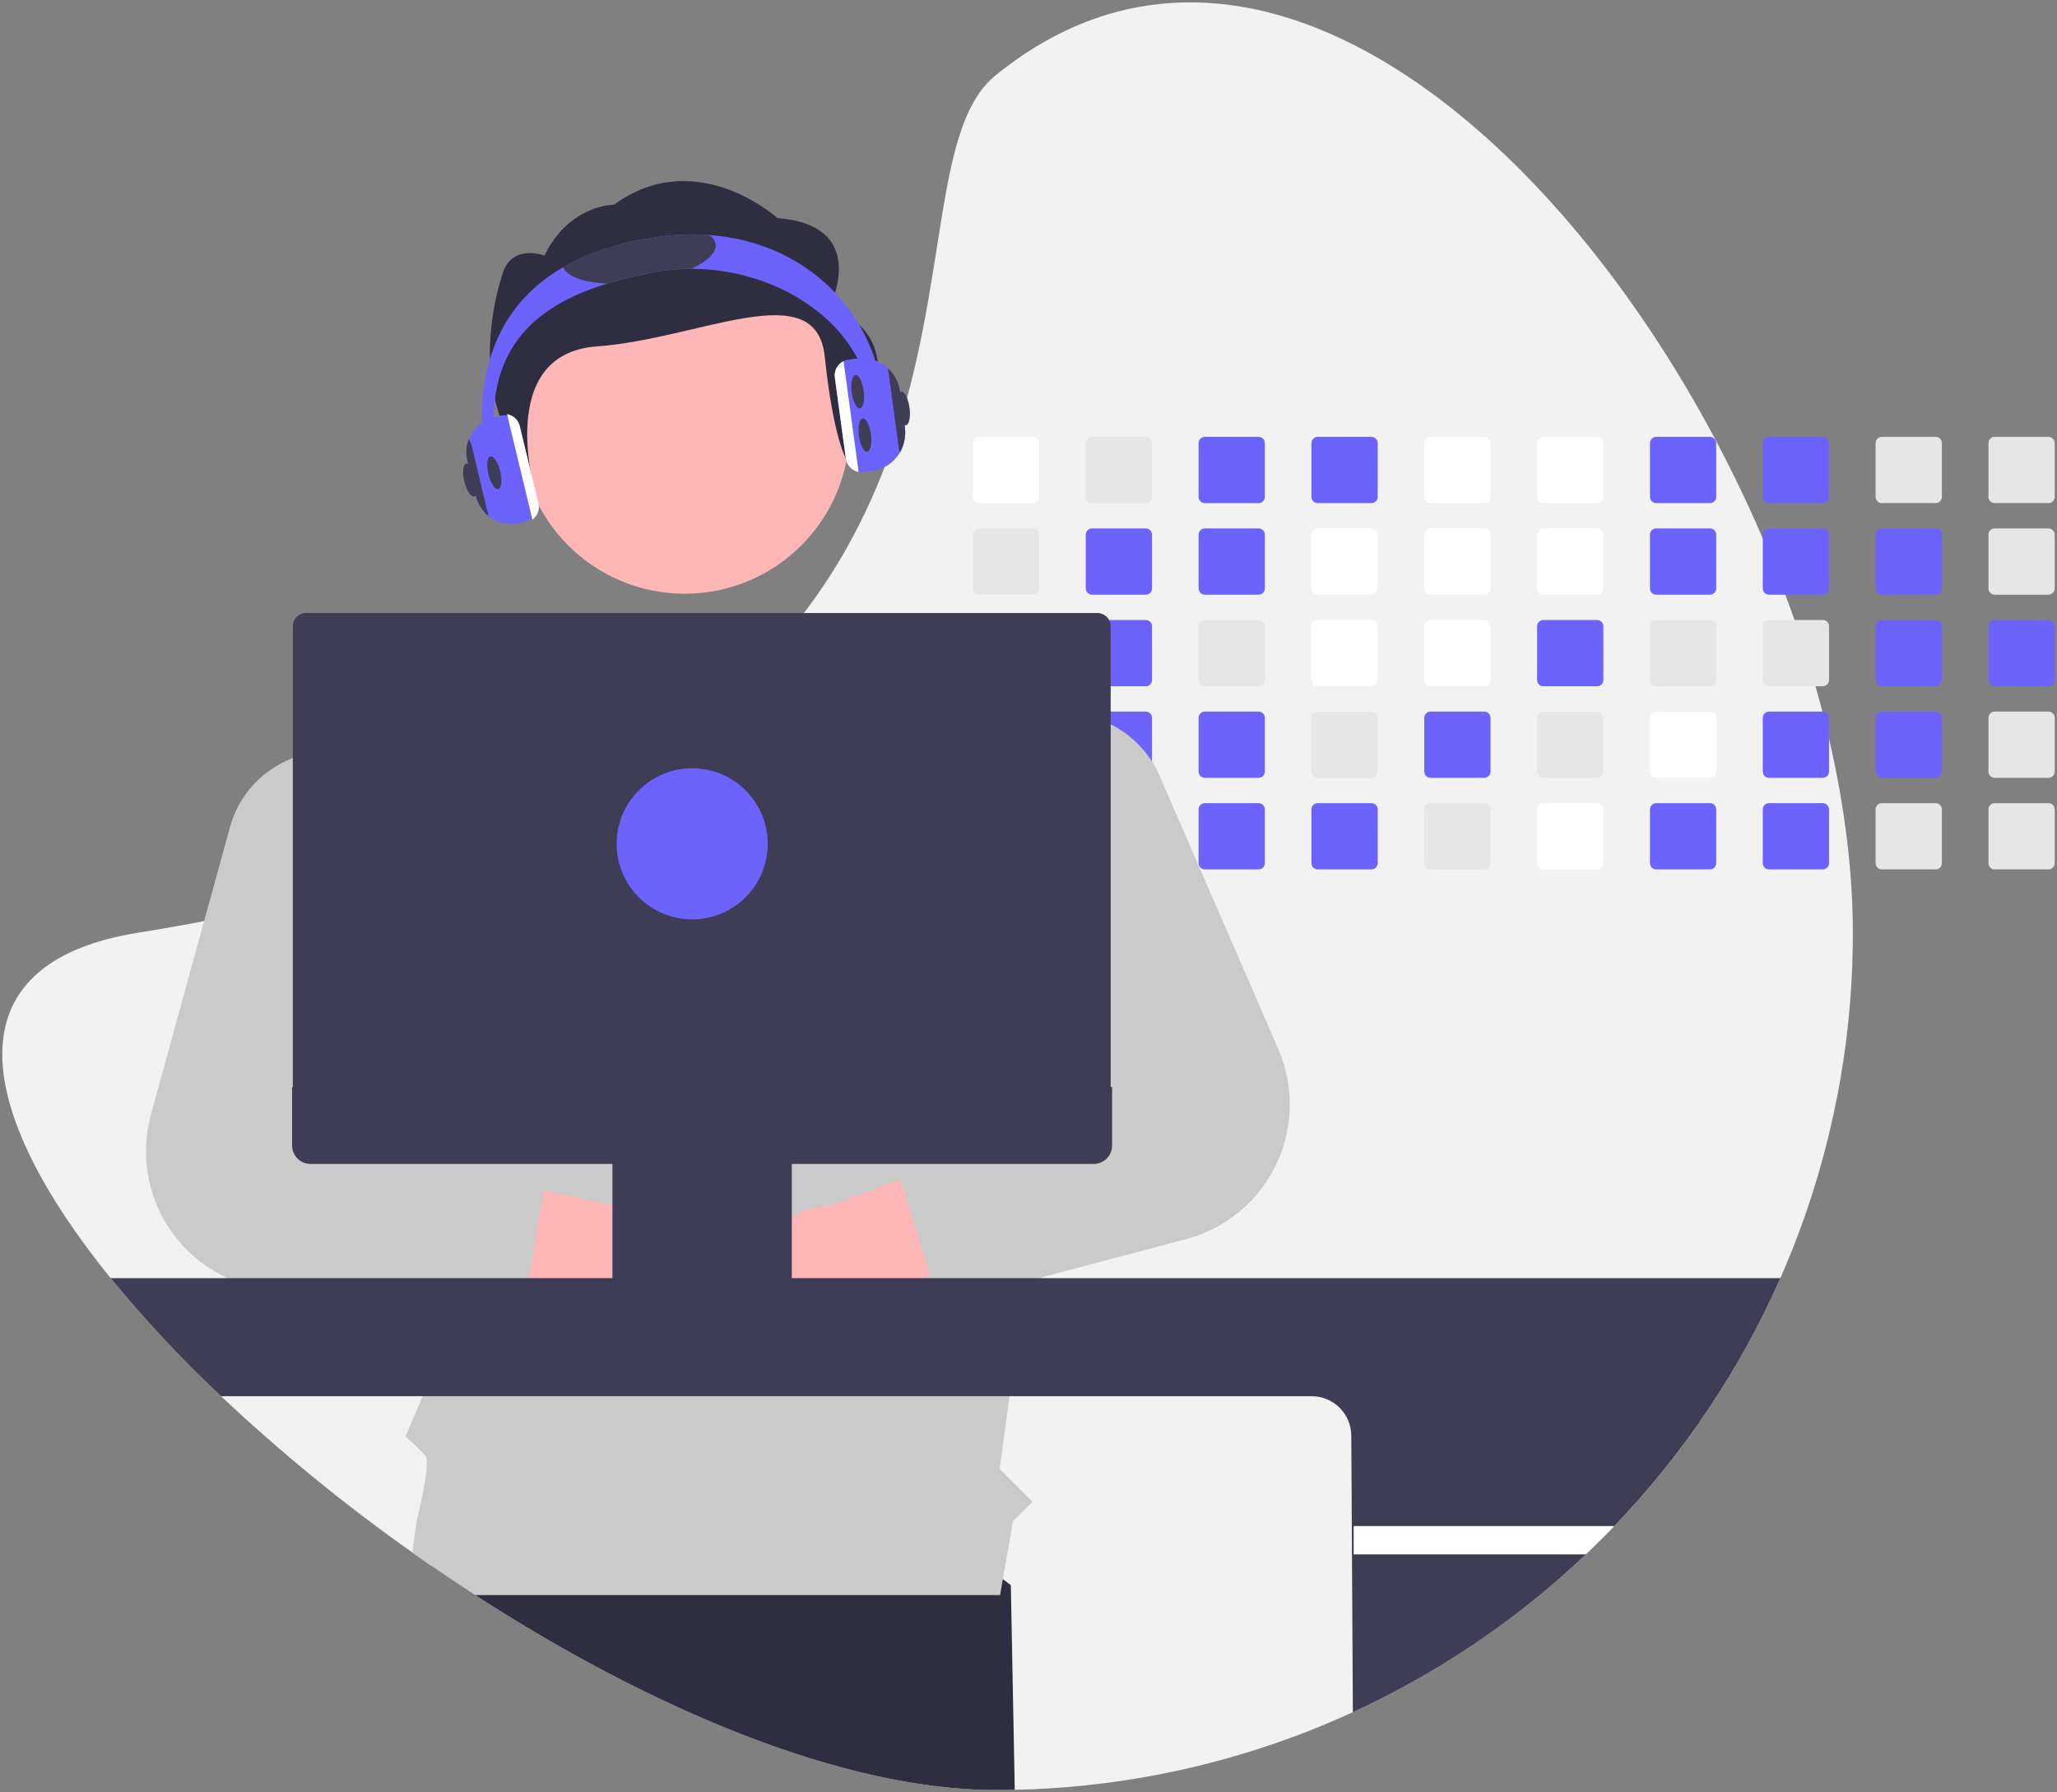 <svg width="451" height="393" viewBox="0 0 451 393" fill="none" xmlns="http://www.w3.org/2000/svg">
<rect x="0" y="0" width="451" height="393" fill="#808080" stroke="none"/>
<g clip-path="url(#clip0_308_1019)">
<path d="M406.237 204.502C406.296 253.003 387.549 299.637 353.938 334.602C351.912 336.724 349.831 338.794 347.695 340.814C344.441 343.909 341.078 346.884 337.606 349.739C305.122 376.502 264.569 391.541 222.489 392.43C221.087 392.462 219.68 392.478 218.267 392.478C184.708 392.478 142.498 374.553 104.193 349.739C101.024 347.686 97.883 345.586 94.77 343.438C93.315 342.443 91.867 341.434 90.426 340.411C75.652 329.98 61.629 318.523 48.46 306.127C39.837 298.035 31.752 289.389 24.255 280.245C-5.178 243.94 -11.67 211.227 30.291 204.502C35.259 203.709 40.081 202.86 44.756 201.957C51.528 200.656 58.01 199.25 64.2 197.741C72.538 195.714 80.372 193.517 87.701 191.148C90.167 190.355 92.576 189.545 94.929 188.72C129.71 176.503 152.99 160.573 168.835 143.288C171.523 140.362 174.001 137.401 176.269 134.405C179.739 129.844 182.891 125.05 185.702 120.056C189.583 113.118 192.842 105.85 195.443 98.338L195.586 97.925C208.193 61.556 204.358 27.822 218.267 16.532C277.725 -31.736 351.748 37.002 386.492 118.062C388.244 122.146 389.891 126.255 391.434 130.389C392.127 132.236 392.795 134.086 393.439 135.939C395.132 140.77 396.668 145.612 398.047 150.468C398.576 152.319 399.081 154.169 399.561 156.018C400.074 158.012 400.566 160.002 401.021 161.991C404.402 176.556 406.237 190.921 406.237 204.502Z" fill="#F2F2F2"/>
<path d="M222.489 392.43C221.087 392.462 219.68 392.478 218.267 392.478C184.708 392.478 142.498 374.553 104.193 349.739C101.023 347.686 97.882 345.586 94.77 343.438L97.5 326.825L180.147 315.852L221.627 347.57L222.489 392.43Z" fill="#2F2E41"/>
<path d="M226.468 95.782H214.69C214.326 95.782 213.976 95.927 213.718 96.185C213.46 96.443 213.315 96.793 213.315 97.158V108.94C213.315 109.121 213.351 109.299 213.42 109.466C213.489 109.632 213.591 109.783 213.719 109.911C213.846 110.038 213.998 110.139 214.165 110.207C214.331 110.276 214.51 110.311 214.69 110.311H226.468C226.832 110.311 227.181 110.167 227.439 109.91C227.697 109.653 227.842 109.304 227.843 108.94V97.158C227.842 96.793 227.697 96.444 227.439 96.186C227.181 95.928 226.832 95.783 226.468 95.782Z" fill="white"/>
<path d="M226.468 115.861H214.69C214.326 115.861 213.976 116.006 213.718 116.264C213.46 116.522 213.315 116.871 213.315 117.236V129.019C213.315 129.199 213.351 129.378 213.42 129.544C213.489 129.711 213.591 129.862 213.719 129.989C213.846 130.116 213.998 130.217 214.165 130.286C214.331 130.355 214.51 130.39 214.69 130.389H226.468C226.832 130.389 227.181 130.245 227.439 129.988C227.697 129.731 227.842 129.383 227.843 129.019V117.236C227.842 116.872 227.697 116.522 227.439 116.265C227.182 116.007 226.832 115.862 226.468 115.861Z" fill="#E6E6E6"/>
<path d="M226.468 135.939H214.69C214.326 135.939 213.976 136.084 213.718 136.342C213.46 136.6 213.315 136.95 213.315 137.315V149.092C213.315 149.273 213.35 149.452 213.419 149.619C213.488 149.786 213.589 149.938 213.717 150.065C213.845 150.193 213.997 150.295 214.164 150.364C214.331 150.433 214.51 150.468 214.69 150.468H226.468C226.832 150.467 227.182 150.322 227.44 150.064C227.698 149.807 227.843 149.457 227.843 149.092V137.315C227.842 136.95 227.697 136.601 227.439 136.343C227.182 136.085 226.832 135.94 226.468 135.939Z" fill="#E6E6E6"/>
<path d="M227.822 157.15C227.763 156.833 227.596 156.547 227.349 156.34C227.102 156.133 226.79 156.019 226.468 156.018H214.69C214.326 156.018 213.976 156.163 213.718 156.421C213.46 156.679 213.315 157.028 213.315 157.393V169.17C213.315 169.351 213.35 169.53 213.419 169.697C213.488 169.864 213.589 170.016 213.717 170.144C213.845 170.272 213.997 170.373 214.164 170.442C214.331 170.511 214.51 170.546 214.69 170.546H226.468C226.832 170.546 227.182 170.401 227.44 170.143C227.698 169.885 227.843 169.535 227.843 169.17V157.393C227.844 157.312 227.837 157.23 227.822 157.15Z" fill="#E6E6E6"/>
<path d="M227.002 176.202C226.833 176.132 226.651 176.096 226.468 176.096H214.69C214.51 176.096 214.331 176.131 214.164 176.2C213.997 176.269 213.845 176.37 213.717 176.498C213.589 176.626 213.488 176.778 213.419 176.945C213.35 177.112 213.315 177.291 213.315 177.472V189.249C213.314 189.43 213.349 189.609 213.418 189.776C213.487 189.944 213.588 190.096 213.716 190.223C213.844 190.351 213.996 190.453 214.163 190.521C214.33 190.59 214.51 190.625 214.69 190.625H226.468C226.832 190.624 227.182 190.479 227.44 190.221C227.698 189.964 227.843 189.614 227.843 189.249V177.472C227.843 177.201 227.763 176.936 227.613 176.711C227.464 176.485 227.251 176.308 227.002 176.202Z" fill="#E6E6E6"/>
<path d="M251.207 95.782H239.43C239.065 95.782 238.715 95.927 238.458 96.185C238.2 96.443 238.055 96.793 238.054 97.158V108.94C238.055 109.121 238.09 109.299 238.16 109.466C238.229 109.632 238.33 109.783 238.458 109.911C238.586 110.038 238.737 110.139 238.904 110.207C239.071 110.276 239.25 110.311 239.43 110.311H251.207C251.571 110.311 251.92 110.167 252.178 109.91C252.436 109.653 252.582 109.304 252.583 108.94V97.158C252.582 96.793 252.437 96.444 252.179 96.186C251.921 95.928 251.572 95.783 251.207 95.782Z" fill="#E6E6E6"/>
<path d="M251.207 115.861H239.43C239.065 115.861 238.715 116.006 238.457 116.264C238.2 116.522 238.055 116.871 238.054 117.236V129.019C238.055 129.199 238.09 129.378 238.16 129.544C238.229 129.711 238.33 129.862 238.458 129.989C238.586 130.116 238.737 130.217 238.904 130.286C239.071 130.355 239.25 130.39 239.43 130.389H251.207C251.571 130.389 251.92 130.245 252.178 129.988C252.436 129.731 252.582 129.383 252.583 129.019V117.236C252.582 116.872 252.437 116.522 252.179 116.265C251.921 116.007 251.572 115.862 251.207 115.861Z" fill="#6C63FF"/>
<path d="M251.207 135.939H239.43C239.065 135.939 238.715 136.084 238.457 136.342C238.2 136.6 238.055 136.95 238.054 137.315V149.092C238.054 149.273 238.089 149.452 238.158 149.619C238.227 149.786 238.329 149.938 238.457 150.065C238.584 150.193 238.736 150.295 238.903 150.364C239.07 150.433 239.249 150.468 239.43 150.468H251.207C251.572 150.467 251.922 150.322 252.18 150.064C252.438 149.807 252.583 149.457 252.583 149.092V137.315C252.582 136.95 252.437 136.601 252.179 136.343C251.921 136.085 251.572 135.94 251.207 135.939Z" fill="#6C63FF"/>
<path d="M251.207 156.018H239.43C239.142 156.018 238.861 156.109 238.627 156.278C238.393 156.447 238.219 156.685 238.128 156.959C238.08 157.099 238.054 157.245 238.054 157.393V169.17C238.054 169.351 238.089 169.53 238.158 169.697C238.227 169.864 238.329 170.016 238.456 170.144C238.584 170.272 238.736 170.373 238.903 170.442C239.07 170.511 239.249 170.546 239.43 170.546H251.207C251.572 170.546 251.922 170.401 252.18 170.143C252.438 169.885 252.583 169.535 252.583 169.17V157.393C252.582 157.029 252.436 156.679 252.179 156.422C251.921 156.164 251.572 156.019 251.207 156.018Z" fill="#6C63FF"/>
<path d="M251.207 176.096H239.43C239.249 176.096 239.07 176.131 238.903 176.2C238.736 176.269 238.584 176.37 238.457 176.498C238.329 176.626 238.227 176.778 238.158 176.945C238.089 177.112 238.054 177.291 238.054 177.472V189.249C238.054 189.43 238.089 189.609 238.158 189.776C238.227 189.943 238.329 190.095 238.457 190.222C238.584 190.35 238.736 190.452 238.903 190.521C239.07 190.59 239.249 190.625 239.43 190.625H251.207C251.572 190.624 251.922 190.479 252.18 190.221C252.438 189.964 252.583 189.614 252.583 189.249V177.472C252.583 177.107 252.438 176.757 252.18 176.499C251.922 176.241 251.572 176.096 251.207 176.096Z" fill="#E6E6E6"/>
<path d="M275.947 95.782H264.17C263.805 95.782 263.455 95.927 263.197 96.185C262.939 96.443 262.794 96.793 262.794 97.158V108.94C262.794 109.121 262.83 109.299 262.899 109.466C262.969 109.632 263.07 109.783 263.198 109.911C263.326 110.038 263.477 110.139 263.644 110.207C263.811 110.276 263.989 110.311 264.17 110.311H275.947C276.311 110.311 276.66 110.167 276.918 109.91C277.176 109.653 277.321 109.304 277.323 108.94V97.158C277.322 96.793 277.176 96.444 276.918 96.186C276.661 95.928 276.311 95.783 275.947 95.782Z" fill="#6C63FF"/>
<path d="M275.947 115.861H264.17C263.805 115.861 263.455 116.006 263.197 116.264C262.939 116.522 262.794 116.871 262.794 117.236V129.019C262.794 129.199 262.83 129.378 262.899 129.544C262.969 129.711 263.07 129.862 263.198 129.989C263.326 130.116 263.477 130.217 263.644 130.286C263.811 130.355 263.989 130.39 264.17 130.389H275.947C276.311 130.389 276.66 130.245 276.918 129.988C277.176 129.731 277.321 129.383 277.323 129.019V117.236C277.322 116.872 277.176 116.522 276.919 116.265C276.661 116.007 276.311 115.862 275.947 115.861Z" fill="#6C63FF"/>
<path d="M275.947 135.939H264.17C263.805 135.939 263.455 136.084 263.197 136.342C262.939 136.6 262.794 136.95 262.794 137.315V149.092C262.794 149.273 262.829 149.452 262.898 149.619C262.967 149.786 263.068 149.938 263.196 150.065C263.324 150.193 263.476 150.295 263.643 150.364C263.81 150.433 263.989 150.468 264.17 150.468H275.947C276.312 150.467 276.662 150.322 276.919 150.064C277.177 149.807 277.322 149.457 277.323 149.092V137.315C277.322 136.95 277.176 136.601 276.919 136.343C276.661 136.085 276.311 135.94 275.947 135.939Z" fill="#E6E6E6"/>
<path d="M275.947 156.018H264.17C263.805 156.018 263.455 156.163 263.197 156.421C262.939 156.679 262.794 157.028 262.794 157.393V169.17C262.794 169.351 262.829 169.53 262.898 169.697C262.967 169.864 263.068 170.016 263.196 170.144C263.324 170.272 263.476 170.373 263.643 170.442C263.81 170.511 263.989 170.546 264.17 170.546H275.947C276.312 170.546 276.662 170.401 276.92 170.143C277.177 169.885 277.322 169.535 277.323 169.17V157.393C277.322 157.029 277.176 156.679 276.919 156.422C276.661 156.164 276.311 156.019 275.947 156.018Z" fill="#6C63FF"/>
<path d="M275.947 176.096H264.17C263.989 176.096 263.81 176.131 263.643 176.2C263.476 176.269 263.324 176.37 263.196 176.498C263.068 176.626 262.967 176.778 262.898 176.945C262.829 177.112 262.794 177.291 262.794 177.472V189.249C262.794 189.43 262.829 189.609 262.898 189.776C262.967 189.943 263.068 190.095 263.196 190.222C263.324 190.35 263.476 190.452 263.643 190.521C263.81 190.59 263.989 190.625 264.17 190.625H275.947C276.312 190.624 276.662 190.479 276.92 190.221C277.177 189.964 277.322 189.614 277.323 189.249V177.472C277.322 177.107 277.177 176.757 276.92 176.499C276.662 176.241 276.312 176.096 275.947 176.096Z" fill="#6C63FF"/>
<path d="M300.687 95.782H288.909C288.545 95.782 288.195 95.927 287.937 96.185C287.679 96.443 287.534 96.793 287.534 97.158V108.94C287.534 109.121 287.57 109.299 287.639 109.466C287.708 109.632 287.81 109.783 287.937 109.911C288.065 110.038 288.217 110.139 288.383 110.207C288.55 110.276 288.729 110.311 288.909 110.311H300.687C301.051 110.311 301.4 110.167 301.658 109.91C301.915 109.653 302.061 109.304 302.062 108.94V97.158C302.061 96.793 301.916 96.444 301.658 96.186C301.4 95.928 301.051 95.783 300.687 95.782Z" fill="#6C63FF"/>
<path d="M300.687 115.861H288.909C288.544 115.861 288.195 116.006 287.937 116.264C287.679 116.522 287.534 116.871 287.534 117.236V129.019C287.534 129.199 287.57 129.378 287.639 129.544C287.708 129.711 287.81 129.862 287.937 129.989C288.065 130.116 288.217 130.217 288.383 130.286C288.55 130.355 288.729 130.39 288.909 130.389H300.687C301.051 130.389 301.4 130.245 301.658 129.988C301.915 129.731 302.061 129.383 302.062 129.019V117.236C302.061 116.872 301.916 116.522 301.658 116.265C301.4 116.007 301.051 115.862 300.687 115.861Z" fill="white"/>
<path d="M300.687 135.939H288.909C288.544 135.939 288.195 136.084 287.937 136.342C287.679 136.6 287.534 136.95 287.534 137.315V149.092C287.533 149.273 287.569 149.452 287.638 149.619C287.707 149.786 287.808 149.938 287.936 150.065C288.064 150.193 288.215 150.295 288.382 150.364C288.549 150.433 288.729 150.468 288.909 150.468H300.687C301.051 150.467 301.401 150.322 301.659 150.064C301.917 149.807 302.062 149.457 302.062 149.092V137.315C302.061 136.95 301.916 136.601 301.658 136.343C301.4 136.085 301.051 135.94 300.687 135.939Z" fill="white"/>
<path d="M300.687 156.018H288.909C288.544 156.018 288.195 156.163 287.937 156.421C287.679 156.679 287.534 157.028 287.534 157.393V169.17C287.533 169.351 287.569 169.53 287.638 169.697C287.707 169.864 287.808 170.016 287.936 170.144C288.064 170.272 288.215 170.373 288.382 170.442C288.549 170.511 288.729 170.546 288.909 170.546H300.687C301.051 170.546 301.401 170.401 301.659 170.143C301.917 169.885 302.062 169.535 302.062 169.17V157.393C302.061 157.029 301.916 156.679 301.658 156.422C301.4 156.164 301.051 156.019 300.687 156.018Z" fill="#E6E6E6"/>
<path d="M300.687 176.096H288.909C288.729 176.096 288.549 176.131 288.382 176.2C288.215 176.269 288.064 176.37 287.936 176.498C287.808 176.626 287.707 176.778 287.638 176.945C287.569 177.112 287.533 177.291 287.534 177.472V189.249C287.533 189.43 287.569 189.609 287.638 189.776C287.707 189.943 287.808 190.095 287.936 190.222C288.064 190.35 288.215 190.452 288.382 190.521C288.549 190.59 288.729 190.625 288.909 190.625H300.687C301.051 190.624 301.401 190.479 301.659 190.221C301.917 189.964 302.062 189.614 302.062 189.249V177.472C302.062 177.107 301.917 176.757 301.659 176.499C301.401 176.241 301.051 176.096 300.687 176.096Z" fill="#6C63FF"/>
<path d="M325.426 95.782H313.644C313.28 95.784 312.931 95.929 312.674 96.187C312.417 96.445 312.273 96.794 312.273 97.158V108.94C312.274 109.304 312.418 109.652 312.675 109.909C312.932 110.166 313.28 110.311 313.644 110.311H325.426C325.79 110.311 326.139 110.167 326.397 109.91C326.655 109.653 326.801 109.304 326.802 108.94V97.158C326.801 96.793 326.656 96.444 326.398 96.186C326.14 95.928 325.791 95.783 325.426 95.782Z" fill="white"/>
<path d="M325.426 115.861H313.644C313.28 115.862 312.931 116.007 312.674 116.265C312.417 116.523 312.273 116.872 312.273 117.236V129.019C312.274 129.382 312.418 129.731 312.675 129.988C312.932 130.245 313.28 130.389 313.644 130.389H325.426C325.79 130.389 326.139 130.245 326.397 129.988C326.655 129.731 326.801 129.383 326.802 129.019V117.236C326.801 116.872 326.656 116.522 326.398 116.265C326.14 116.007 325.791 115.862 325.426 115.861Z" fill="white"/>
<path d="M325.426 135.939H313.644C313.28 135.94 312.931 136.086 312.674 136.344C312.417 136.602 312.273 136.951 312.273 137.315V149.092C312.273 149.272 312.308 149.451 312.377 149.618C312.445 149.785 312.546 149.936 312.673 150.064C312.801 150.192 312.952 150.293 313.118 150.362C313.285 150.432 313.463 150.467 313.644 150.468H325.426C325.791 150.467 326.141 150.322 326.399 150.064C326.657 149.807 326.802 149.457 326.802 149.092V137.315C326.801 136.95 326.656 136.601 326.398 136.343C326.14 136.085 325.791 135.94 325.426 135.939Z" fill="white"/>
<path d="M325.426 156.018H313.644C313.28 156.019 312.931 156.164 312.674 156.422C312.417 156.68 312.273 157.029 312.273 157.393V169.17C312.273 169.351 312.308 169.53 312.377 169.696C312.445 169.863 312.546 170.015 312.673 170.142C312.801 170.27 312.952 170.372 313.118 170.441C313.285 170.51 313.463 170.546 313.644 170.546H325.426C325.791 170.546 326.141 170.401 326.399 170.143C326.657 169.885 326.802 169.535 326.802 169.17V157.393C326.801 157.029 326.656 156.679 326.398 156.422C326.14 156.164 325.791 156.019 325.426 156.018Z" fill="#6C63FF"/>
<path d="M325.426 176.096H313.644C313.463 176.096 313.285 176.132 313.118 176.201C312.952 176.271 312.801 176.372 312.673 176.5C312.546 176.627 312.445 176.779 312.377 176.946C312.308 177.113 312.273 177.291 312.273 177.472V189.249C312.273 189.429 312.308 189.608 312.377 189.775C312.445 189.942 312.546 190.093 312.673 190.221C312.801 190.349 312.952 190.45 313.118 190.519C313.285 190.589 313.463 190.624 313.644 190.625H325.426C325.791 190.624 326.141 190.479 326.399 190.221C326.657 189.964 326.802 189.614 326.802 189.249V177.472C326.802 177.107 326.657 176.757 326.399 176.499C326.141 176.241 325.791 176.096 325.426 176.096Z" fill="#E6E6E6"/>
<path d="M350.166 95.782H338.383C338.019 95.784 337.671 95.929 337.414 96.187C337.157 96.445 337.013 96.794 337.013 97.158V108.94C337.013 109.304 337.157 109.652 337.414 109.909C337.671 110.166 338.02 110.311 338.383 110.311H350.166C350.53 110.311 350.879 110.167 351.137 109.91C351.395 109.653 351.54 109.304 351.541 108.94V97.158C351.54 96.793 351.395 96.444 351.137 96.186C350.88 95.928 350.53 95.783 350.166 95.782Z" fill="white"/>
<path d="M350.166 115.861H338.383C338.019 115.862 337.671 116.007 337.414 116.265C337.157 116.523 337.013 116.872 337.013 117.236V129.019C337.013 129.382 337.157 129.731 337.414 129.988C337.671 130.245 338.02 130.389 338.383 130.389H350.166C350.53 130.389 350.879 130.245 351.137 129.988C351.395 129.731 351.54 129.383 351.541 129.019V117.236C351.54 116.872 351.395 116.522 351.137 116.265C350.88 116.007 350.53 115.862 350.166 115.861Z" fill="white"/>
<path d="M350.166 135.939H338.383C338.019 135.94 337.671 136.086 337.414 136.344C337.157 136.602 337.013 136.951 337.013 137.315V149.092C337.012 149.272 337.048 149.451 337.116 149.618C337.185 149.785 337.286 149.936 337.413 150.064C337.54 150.192 337.691 150.293 337.858 150.362C338.024 150.432 338.203 150.467 338.383 150.468H350.166C350.531 150.467 350.88 150.322 351.138 150.064C351.396 149.807 351.541 149.457 351.541 149.092V137.315C351.54 136.95 351.395 136.601 351.137 136.343C350.88 136.085 350.53 135.94 350.166 135.939Z" fill="#6C63FF"/>
<path d="M350.166 156.018H338.383C338.019 156.019 337.671 156.164 337.414 156.422C337.157 156.68 337.013 157.029 337.013 157.393V169.17C337.012 169.351 337.047 169.53 337.116 169.696C337.185 169.863 337.286 170.015 337.413 170.142C337.54 170.27 337.691 170.372 337.858 170.441C338.024 170.51 338.203 170.546 338.383 170.546H350.166C350.531 170.546 350.88 170.401 351.138 170.143C351.396 169.885 351.541 169.535 351.541 169.17V157.393C351.54 157.029 351.395 156.679 351.137 156.422C350.88 156.164 350.53 156.019 350.166 156.018Z" fill="#E6E6E6"/>
<path d="M350.166 176.096H338.383C338.203 176.096 338.024 176.132 337.858 176.201C337.691 176.271 337.54 176.372 337.413 176.5C337.286 176.627 337.185 176.779 337.116 176.946C337.047 177.113 337.012 177.291 337.013 177.472V189.249C337.012 189.429 337.047 189.608 337.116 189.775C337.185 189.942 337.286 190.093 337.413 190.221C337.54 190.349 337.691 190.45 337.858 190.519C338.024 190.589 338.203 190.624 338.383 190.625H350.166C350.531 190.624 350.88 190.479 351.138 190.221C351.396 189.964 351.541 189.614 351.541 189.249V177.472C351.541 177.107 351.396 176.757 351.138 176.499C350.88 176.241 350.531 176.096 350.166 176.096Z" fill="white"/>
<path d="M374.906 95.782H363.123C362.759 95.784 362.41 95.929 362.154 96.187C361.897 96.445 361.753 96.794 361.753 97.158V108.94C361.753 109.304 361.897 109.652 362.154 109.909C362.411 110.166 362.76 110.311 363.123 110.311H374.906C375.269 110.311 375.619 110.167 375.877 109.91C376.134 109.653 376.28 109.304 376.281 108.94V97.158C376.28 96.793 376.135 96.444 375.877 96.186C375.619 95.928 375.27 95.783 374.906 95.782Z" fill="#6C63FF"/>
<path d="M374.906 115.861H363.123C362.759 115.862 362.41 116.007 362.154 116.265C361.897 116.523 361.753 116.872 361.753 117.236V129.019C361.753 129.382 361.897 129.731 362.154 129.988C362.411 130.245 362.76 130.389 363.123 130.389H374.906C375.269 130.389 375.619 130.245 375.877 129.988C376.134 129.731 376.28 129.383 376.281 129.019V117.236C376.28 116.872 376.135 116.522 375.877 116.265C375.619 116.007 375.27 115.862 374.906 115.861Z" fill="#6C63FF"/>
<path d="M374.906 135.939H363.123C362.759 135.94 362.41 136.086 362.154 136.344C361.897 136.602 361.753 136.951 361.753 137.315V149.092C361.752 149.272 361.787 149.451 361.856 149.618C361.924 149.785 362.025 149.936 362.153 150.064C362.28 150.192 362.431 150.293 362.598 150.362C362.764 150.432 362.943 150.467 363.123 150.468H374.906C375.27 150.467 375.62 150.322 375.878 150.064C376.136 149.807 376.281 149.457 376.281 149.092V137.315C376.28 136.95 376.135 136.601 375.877 136.343C375.619 136.085 375.27 135.94 374.906 135.939Z" fill="#E6E6E6"/>
<path d="M374.906 156.018H363.123C362.759 156.019 362.41 156.164 362.154 156.422C361.897 156.68 361.753 157.029 361.753 157.393V169.17C361.752 169.351 361.787 169.53 361.856 169.696C361.924 169.863 362.025 170.015 362.153 170.142C362.28 170.27 362.431 170.372 362.598 170.441C362.764 170.51 362.943 170.546 363.123 170.546H374.906C375.27 170.546 375.62 170.401 375.878 170.143C376.136 169.885 376.281 169.535 376.281 169.17V157.393C376.28 157.029 376.135 156.679 375.877 156.422C375.619 156.164 375.27 156.019 374.906 156.018Z" fill="white"/>
<path d="M374.906 176.096H363.123C362.943 176.096 362.764 176.132 362.598 176.201C362.431 176.271 362.28 176.372 362.153 176.5C362.025 176.627 361.924 176.779 361.856 176.946C361.787 177.113 361.752 177.291 361.753 177.472V189.249C361.752 189.429 361.787 189.608 361.856 189.775C361.924 189.942 362.025 190.093 362.153 190.221C362.28 190.349 362.431 190.45 362.598 190.519C362.764 190.589 362.943 190.624 363.123 190.625H374.906C375.27 190.624 375.62 190.479 375.878 190.221C376.136 189.964 376.281 189.614 376.281 189.249V177.472C376.281 177.107 376.136 176.757 375.878 176.499C375.62 176.241 375.27 176.096 374.906 176.096Z" fill="#6C63FF"/>
<path d="M399.645 95.782H387.863C387.499 95.784 387.15 95.929 386.893 96.187C386.636 96.445 386.492 96.794 386.492 97.158V108.94C386.492 109.304 386.637 109.652 386.894 109.909C387.151 110.166 387.499 110.311 387.863 110.311H399.645C400.009 110.311 400.358 110.167 400.616 109.91C400.874 109.653 401.019 109.304 401.021 108.94V97.158C401.02 96.793 400.874 96.444 400.617 96.186C400.359 95.928 400.01 95.783 399.645 95.782Z" fill="#6C63FF"/>
<path d="M399.645 115.861H387.863C387.499 115.862 387.15 116.007 386.893 116.265C386.636 116.523 386.492 116.872 386.492 117.236V129.019C386.492 129.382 386.637 129.731 386.894 129.988C387.151 130.245 387.499 130.389 387.863 130.389H399.645C400.009 130.389 400.358 130.245 400.616 129.988C400.874 129.731 401.019 129.383 401.021 129.019V117.236C401.02 116.872 400.874 116.522 400.617 116.265C400.359 116.007 400.01 115.862 399.645 115.861Z" fill="#6C63FF"/>
<path d="M399.645 135.939H387.863C387.499 135.94 387.15 136.086 386.893 136.344C386.636 136.602 386.492 136.951 386.492 137.315V149.092C386.492 149.272 386.527 149.451 386.595 149.618C386.664 149.785 386.765 149.936 386.892 150.064C387.019 150.192 387.171 150.293 387.337 150.362C387.504 150.432 387.682 150.467 387.863 150.468H399.645C400.01 150.467 400.36 150.322 400.618 150.064C400.875 149.807 401.02 149.457 401.021 149.092V137.315C401.02 136.95 400.874 136.601 400.617 136.343C400.359 136.085 400.01 135.94 399.645 135.939Z" fill="#E6E6E6"/>
<path d="M399.645 156.018H387.863C387.499 156.019 387.15 156.164 386.893 156.422C386.636 156.68 386.492 157.029 386.492 157.393V169.17C386.492 169.351 386.527 169.53 386.595 169.696C386.664 169.863 386.765 170.015 386.892 170.142C387.019 170.27 387.171 170.372 387.337 170.441C387.504 170.51 387.682 170.546 387.863 170.546H399.645C400.01 170.546 400.36 170.401 400.618 170.143C400.875 169.885 401.02 169.535 401.021 169.17V157.393C401.02 157.029 400.874 156.679 400.617 156.422C400.359 156.164 400.01 156.019 399.645 156.018Z" fill="#6C63FF"/>
<path d="M399.645 176.096H387.863C387.682 176.096 387.504 176.132 387.337 176.201C387.171 176.271 387.019 176.372 386.892 176.5C386.765 176.627 386.664 176.779 386.595 176.946C386.527 177.113 386.492 177.291 386.492 177.472V189.249C386.492 189.429 386.527 189.608 386.595 189.775C386.664 189.942 386.765 190.093 386.892 190.221C387.019 190.349 387.171 190.45 387.337 190.519C387.504 190.589 387.682 190.624 387.863 190.625H399.645C400.01 190.624 400.36 190.479 400.618 190.221C400.875 189.963 401.02 189.614 401.021 189.249V177.472C401.02 177.107 400.875 176.757 400.618 176.499C400.36 176.241 400.01 176.096 399.645 176.096Z" fill="#6C63FF"/>
<path d="M424.385 95.782H412.602C412.238 95.784 411.89 95.929 411.633 96.187C411.376 96.445 411.232 96.794 411.232 97.158V108.94C411.232 109.304 411.376 109.652 411.633 109.909C411.89 110.166 412.239 110.311 412.602 110.311H424.385C424.749 110.311 425.098 110.167 425.356 109.91C425.614 109.653 425.759 109.304 425.76 108.94V97.158C425.759 96.793 425.614 96.444 425.356 96.186C425.099 95.928 424.749 95.783 424.385 95.782Z" fill="#E6E6E6"/>
<path d="M424.385 115.861H412.602C412.238 115.862 411.89 116.007 411.633 116.265C411.376 116.523 411.232 116.872 411.232 117.236V129.019C411.232 129.382 411.376 129.731 411.633 129.988C411.89 130.245 412.239 130.389 412.602 130.389H424.385C424.749 130.389 425.098 130.245 425.356 129.988C425.614 129.731 425.759 129.383 425.76 129.019V117.236C425.759 116.872 425.614 116.522 425.356 116.265C425.099 116.007 424.749 115.862 424.385 115.861Z" fill="#6C63FF"/>
<path d="M424.385 135.939H412.602C412.238 135.94 411.89 136.086 411.633 136.344C411.376 136.602 411.232 136.951 411.232 137.315V149.092C411.231 149.272 411.266 149.451 411.335 149.618C411.404 149.785 411.505 149.936 411.632 150.064C411.759 150.192 411.91 150.293 412.077 150.362C412.243 150.432 412.422 150.467 412.602 150.468H424.385C424.75 150.467 425.099 150.322 425.357 150.064C425.615 149.807 425.76 149.457 425.76 149.092V137.315C425.759 136.95 425.614 136.601 425.356 136.343C425.099 136.085 424.749 135.94 424.385 135.939Z" fill="#6C63FF"/>
<path d="M424.385 156.018H412.602C412.238 156.019 411.89 156.164 411.633 156.422C411.376 156.68 411.232 157.029 411.232 157.393V169.17C411.231 169.351 411.266 169.53 411.335 169.696C411.404 169.863 411.505 170.015 411.632 170.142C411.759 170.27 411.91 170.372 412.077 170.441C412.243 170.51 412.422 170.546 412.602 170.546H424.385C424.75 170.546 425.099 170.401 425.357 170.143C425.615 169.885 425.76 169.535 425.76 169.17V157.393C425.759 157.029 425.614 156.679 425.356 156.422C425.099 156.164 424.749 156.019 424.385 156.018Z" fill="#6C63FF"/>
<path d="M424.385 176.096H412.602C412.422 176.096 412.243 176.132 412.077 176.201C411.91 176.271 411.759 176.372 411.632 176.5C411.505 176.627 411.404 176.779 411.335 176.946C411.266 177.113 411.231 177.291 411.232 177.472V189.249C411.231 189.429 411.266 189.608 411.335 189.775C411.404 189.942 411.505 190.093 411.632 190.221C411.759 190.349 411.91 190.45 412.077 190.519C412.243 190.589 412.422 190.624 412.602 190.625H424.385C424.75 190.624 425.099 190.479 425.357 190.221C425.615 189.963 425.76 189.614 425.76 189.249V177.472C425.76 177.107 425.615 176.757 425.357 176.499C425.099 176.241 424.75 176.096 424.385 176.096Z" fill="#E6E6E6"/>
<path d="M449.124 95.782H437.342C436.978 95.784 436.629 95.929 436.372 96.187C436.116 96.445 435.971 96.794 435.971 97.158V108.94C435.972 109.304 436.116 109.652 436.373 109.909C436.63 110.166 436.978 110.311 437.342 110.311H449.124C449.488 110.311 449.837 110.167 450.095 109.91C450.353 109.653 450.499 109.304 450.5 108.94V97.158C450.499 96.793 450.354 96.444 450.096 96.186C449.838 95.928 449.489 95.783 449.124 95.782Z" fill="#E6E6E6"/>
<path d="M449.124 115.861H437.342C436.978 115.862 436.629 116.007 436.372 116.265C436.115 116.523 435.971 116.872 435.971 117.236V129.019C435.972 129.382 436.116 129.731 436.373 129.988C436.63 130.245 436.978 130.389 437.342 130.389H449.124C449.488 130.389 449.837 130.245 450.095 129.988C450.353 129.731 450.499 129.383 450.5 129.019V117.236C450.499 116.872 450.354 116.522 450.096 116.265C449.838 116.007 449.489 115.862 449.124 115.861Z" fill="#E6E6E6"/>
<path d="M449.124 135.939H437.342C436.978 135.94 436.629 136.086 436.372 136.344C436.115 136.602 435.971 136.951 435.971 137.315V149.092C435.971 149.272 436.006 149.451 436.075 149.618C436.143 149.785 436.244 149.936 436.371 150.064C436.499 150.192 436.65 150.293 436.816 150.362C436.983 150.432 437.161 150.467 437.342 150.468H449.124C449.489 150.467 449.839 150.322 450.097 150.064C450.355 149.807 450.5 149.457 450.5 149.092V137.315C450.499 136.95 450.354 136.601 450.096 136.343C449.838 136.085 449.489 135.94 449.124 135.939Z" fill="#6C63FF"/>
<path d="M449.124 156.018H437.342C436.978 156.019 436.629 156.164 436.372 156.422C436.116 156.68 435.971 157.029 435.971 157.393V169.17C435.971 169.351 436.006 169.53 436.075 169.696C436.143 169.863 436.244 170.015 436.371 170.142C436.499 170.27 436.65 170.372 436.816 170.441C436.983 170.51 437.161 170.546 437.342 170.546H449.124C449.489 170.546 449.839 170.401 450.097 170.143C450.355 169.885 450.5 169.535 450.5 169.17V157.393C450.499 157.029 450.354 156.679 450.096 156.422C449.838 156.164 449.489 156.019 449.124 156.018Z" fill="#E6E6E6"/>
<path d="M449.124 176.096H437.342C437.161 176.096 436.983 176.132 436.816 176.201C436.65 176.271 436.499 176.372 436.371 176.5C436.244 176.627 436.143 176.779 436.075 176.946C436.006 177.113 435.971 177.291 435.971 177.472V189.249C435.971 189.429 436.006 189.608 436.075 189.775C436.143 189.942 436.244 190.093 436.371 190.221C436.499 190.349 436.65 190.45 436.816 190.519C436.983 190.589 437.161 190.624 437.342 190.625H449.124C449.489 190.624 449.839 190.479 450.097 190.221C450.355 189.963 450.5 189.614 450.5 189.249V177.472C450.5 177.107 450.355 176.757 450.097 176.499C449.839 176.241 449.489 176.096 449.124 176.096Z" fill="#E6E6E6"/>
<path d="M178.32 349.74H177.992L178.273 349.703L178.32 349.74Z" fill="#2F2E41"/>
<path d="M150.13 130.175C170.094 130.175 186.278 113.991 186.278 94.027C186.278 74.064 170.094 57.88 150.13 57.88C130.167 57.88 113.983 74.064 113.983 94.027C113.983 113.991 130.167 130.175 150.13 130.175Z" fill="#FFB6B6"/>
<path d="M181.786 67.525C181.786 67.525 191.24 49.451 170.441 47.808C170.441 47.808 152.709 31.723 134.635 44.867C134.635 44.867 124.777 44.867 119.386 56.023C119.386 56.023 111.632 53.082 109.928 60.952C109.928 60.952 104.255 77.383 109.928 92.171C115.602 106.958 117.486 108.601 117.486 108.601C117.486 108.601 108.163 77.598 130.856 75.955C153.548 74.312 178.942 60.131 180.833 78.204C182.724 96.278 185.57 100.731 185.57 100.731C185.57 100.731 203.532 74.918 181.786 67.525Z" fill="#2F2E41"/>
<path d="M243.636 183.112L243.52 183.725L242.213 190.624L233.182 238.347L232.647 241.157L231.526 247.098L229.991 255.204L226.589 273.166L225.616 278.314L225.251 280.245L225.124 280.922L224.113 286.25L223.806 287.858L221.341 306.127L219.187 322.047L226.394 329.253L222.097 333.549L219.278 349.702L219.283 349.739H104.193C99.537 346.723 94.948 343.614 90.426 340.411L91.373 333.322C91.373 333.322 94.632 320.661 93.262 319.148C91.897 317.635 88.902 314.931 88.902 314.931L92.675 306.127L93.198 304.905L92.32 286.689L92.299 286.25L92.008 280.245L91.971 279.472L91.913 278.314L90.796 255.204L90.775 254.823L90.437 247.818L90.119 241.157L89.982 238.347L88.622 210.237L87.701 191.148L86.897 174.53L90.13 173.435L124.705 161.684L139.027 143.066L168.835 143.288L183.427 143.399L207.775 165.98L213.315 168.625L213.357 168.647L217.331 170.546L227.404 175.355L238.055 180.445L243.52 183.053L243.636 183.112Z" fill="#CACACA"/>
<path d="M142.879 295.509C140.695 296.356 138.352 296.713 136.014 296.555C133.677 296.398 131.403 295.73 129.352 294.599C127.3 293.467 125.522 291.9 124.142 290.007C122.762 288.114 121.814 285.941 121.365 283.642L64.987 275.644L84.586 253.474L135.118 264.469C139.03 263.97 142.99 264.923 146.246 267.148C149.503 269.373 151.829 272.716 152.786 276.542C153.743 280.368 153.263 284.412 151.437 287.908C149.611 291.404 146.566 294.109 142.879 295.509Z" fill="#FFB6B6"/>
<path d="M117.742 255.204C116.698 253.88 115.22 252.967 113.568 252.627L90.437 247.818L88.061 247.326C86.681 247.038 85.377 246.461 84.234 245.634C83.092 244.807 82.137 243.748 81.432 242.527C80.701 241.245 80.258 239.818 80.136 238.347C80.025 237.01 80.186 235.664 80.607 234.39L88.622 210.237L93.823 194.566C94.453 192.676 94.825 190.71 94.929 188.72C95.219 183.214 93.515 177.787 90.13 173.435C87.154 169.609 83.026 166.842 78.357 165.543C73.688 164.243 68.724 164.48 64.2 166.218C64.068 166.266 63.93 166.319 63.798 166.372C60.553 167.667 57.654 169.7 55.33 172.308C53.006 174.917 51.321 178.031 50.407 181.403L44.756 201.957L33.101 244.331C31.934 248.577 31.698 253.024 32.41 257.369C33.121 261.714 34.763 265.854 37.223 269.506C39.683 273.157 42.903 276.234 46.662 278.526C50.421 280.818 54.632 282.271 59.004 282.784L92.32 286.689L107.738 288.498C109.52 288.713 111.318 288.247 112.773 287.195C114.229 286.143 115.234 284.582 115.589 282.821C115.614 282.726 115.633 282.629 115.647 282.53L116.018 280.245L119.155 260.997L119.187 260.801C119.35 259.819 119.306 258.814 119.057 257.849C118.809 256.885 118.361 255.984 117.742 255.204Z" fill="#CACACA"/>
<path d="M178.79 296.126C181.071 296.656 183.442 296.679 185.733 296.194C188.025 295.708 190.182 294.726 192.054 293.317C193.925 291.908 195.464 290.105 196.563 288.037C197.662 285.968 198.295 283.683 198.415 281.344L253.102 265.475L230.573 246.291L182.096 264.301C178.152 264.359 174.367 265.861 171.457 268.523C168.547 271.185 166.714 274.823 166.307 278.745C165.899 282.668 166.945 286.604 169.246 289.808C171.546 293.011 174.942 295.26 178.79 296.126Z" fill="#FFB6B6"/>
<path d="M280.254 229.977L254.244 170.118C252.117 165.203 248.317 161.201 243.52 158.822C242.037 158.092 240.479 157.524 238.875 157.129C238.626 157.065 238.377 157.007 238.129 156.959C234.725 156.217 231.196 156.282 227.822 157.15C224.739 157.942 221.857 159.375 219.364 161.356C216.872 163.337 214.825 165.821 213.357 168.647C213.341 168.67 213.327 168.695 213.315 168.721C211.675 171.892 210.804 175.405 210.77 178.975C210.736 182.545 211.54 186.073 213.119 189.275L213.442 189.921L231.822 226.835C232.45 228.097 232.803 229.478 232.86 230.886C232.916 232.295 232.674 233.699 232.15 235.008C231.625 236.316 230.83 237.499 229.816 238.478C228.802 239.458 227.592 240.212 226.267 240.691L224.976 241.157L201.76 249.542C200.018 250.164 198.585 251.437 197.763 253.094C196.941 254.751 196.794 256.662 197.353 258.426L197.411 258.611L203.918 279.435C203.95 279.531 203.982 279.626 204.019 279.721C204.076 279.901 204.147 280.076 204.231 280.245C204.922 281.796 206.145 283.049 207.678 283.78C209.211 284.51 210.955 284.669 212.595 284.229L225.124 280.922L227.679 280.245L260.032 271.7C264.289 270.575 268.253 268.544 271.652 265.745C275.051 262.946 277.805 259.445 279.725 255.483C281.645 251.52 282.687 247.19 282.778 242.788C282.869 238.386 282.008 234.016 280.254 229.977Z" fill="#CACACA"/>
<path d="M24.254 280.245C31.752 289.389 39.837 298.035 48.46 306.127H287.587C289.89 306.131 292.099 307.048 293.727 308.678C295.356 310.307 296.272 312.516 296.274 314.82L296.618 375.415C311.329 368.657 325.105 360.026 337.605 349.739C341.076 346.887 344.439 343.912 347.695 340.814C349.827 338.793 351.908 336.722 353.938 334.602C369.156 318.749 381.48 300.351 390.349 280.245H24.254Z" fill="#3F3D56"/>
<path d="M353.938 334.602C351.912 336.724 349.831 338.794 347.695 340.814H296.792V334.602H353.938Z" fill="white"/>
<path d="M243.16 135.939C242.909 135.475 242.536 135.087 242.083 134.817C241.629 134.547 241.111 134.405 240.583 134.405H67.131C66.353 134.407 65.608 134.717 65.059 135.267C64.509 135.818 64.2 136.563 64.2 137.341V241.157H243.52V137.341C243.522 136.851 243.399 136.368 243.16 135.939Z" fill="#3F3D56"/>
<path d="M64.043 238.346V251.157C64.043 251.688 64.147 252.214 64.351 252.705C64.554 253.195 64.852 253.641 65.227 254.017C65.603 254.392 66.049 254.69 66.539 254.893C67.03 255.097 67.556 255.201 68.087 255.201H134.273V280.484H133.393C133.324 280.484 133.256 280.497 133.192 280.524C133.129 280.55 133.071 280.589 133.022 280.638C132.973 280.687 132.934 280.744 132.908 280.808C132.882 280.872 132.868 280.94 132.868 281.009V282.768C132.868 282.837 132.882 282.905 132.908 282.969C132.934 283.033 132.973 283.09 133.022 283.139C133.071 283.188 133.129 283.227 133.192 283.253C133.256 283.28 133.324 283.293 133.393 283.293H174.481C174.55 283.293 174.618 283.28 174.682 283.253C174.745 283.227 174.803 283.188 174.852 283.139C174.901 283.09 174.94 283.033 174.966 282.969C174.992 282.905 175.006 282.837 175.006 282.768V281.009C175.006 280.94 174.992 280.872 174.966 280.808C174.94 280.744 174.901 280.687 174.852 280.638C174.803 280.589 174.745 280.55 174.682 280.524C174.618 280.497 174.55 280.484 174.481 280.484H173.601V255.201H239.787C240.318 255.201 240.844 255.097 241.335 254.893C241.826 254.69 242.271 254.392 242.647 254.017C243.022 253.641 243.32 253.195 243.524 252.705C243.727 252.214 243.831 251.688 243.831 251.157V238.346H64.043Z" fill="#3F3D56"/>
<path d="M151.765 201.577C160.912 201.577 168.328 194.161 168.328 185.013C168.328 175.865 160.912 168.45 151.765 168.45C142.617 168.45 135.201 175.865 135.201 185.013C135.201 194.161 142.617 201.577 151.765 201.577Z" fill="#6C63FF"/>
<path d="M193.966 92.052H191.321C191.321 72.053 171.528 58.948 151.561 58.937C148.657 58.929 145.759 59.211 142.911 59.779C139.704 60.419 136.376 61.186 133.107 62.186C120.213 66.138 108.256 73.778 108.256 92.052C108.253 95.601 108.705 99.136 109.6 102.57L107.039 103.237C106.089 99.585 105.609 95.826 105.611 92.052C105.611 76.085 112.166 65.117 123.488 58.578C129.44 55.139 136.704 52.922 145.027 51.842C148.49 51.382 151.991 51.275 155.476 51.525C178.438 53.176 193.966 70.783 193.966 92.052Z" fill="#6C63FF"/>
<path d="M198.374 93.518L197.332 85.814C197.074 83.869 196.137 82.077 194.686 80.756C193.754 79.895 192.639 79.257 191.425 78.891C190.21 78.524 188.928 78.438 187.676 78.64L186.02 78.868C185.567 78.927 185.13 79.076 184.735 79.306C184.34 79.536 183.994 79.842 183.718 80.206C183.44 80.569 183.237 80.984 183.119 81.426C183.002 81.868 182.974 82.329 183.036 82.783L185.443 100.528C185.542 101.251 185.867 101.925 186.37 102.454C186.873 102.983 187.53 103.34 188.247 103.475C188.46 103.518 188.676 103.539 188.893 103.538C189.048 103.538 189.204 103.528 189.358 103.507L191.21 103.258C192.339 103.108 193.426 102.729 194.403 102.144C195.38 101.559 196.227 100.78 196.892 99.856C197.035 99.655 197.173 99.449 197.3 99.237C198.291 97.506 198.67 95.491 198.374 93.518Z" fill="#6C63FF"/>
<path d="M184.951 79.19C184.465 79.426 184.043 79.775 183.718 80.206C183.44 80.569 183.237 80.984 183.119 81.426C183.002 81.868 182.974 82.329 183.036 82.783L185.443 100.528C185.542 101.251 185.867 101.925 186.37 102.454C186.873 102.983 187.53 103.34 188.247 103.475L184.951 79.19Z" fill="white"/>
<path d="M198.374 93.518L197.331 85.814C197.074 83.869 196.137 82.077 194.686 80.756L197.083 98.412C197.119 98.695 197.192 98.972 197.3 99.237C198.291 97.506 198.67 95.491 198.374 93.518Z" fill="#3F3D56"/>
<path d="M190.136 99.068C190.86 98.97 191.224 97.247 190.949 95.22C190.674 93.194 189.864 91.63 189.141 91.728C188.417 91.826 188.053 93.549 188.328 95.576C188.603 97.603 189.412 99.166 190.136 99.068Z" fill="#3F3D56"/>
<path d="M188.549 89.545C189.273 89.447 189.637 87.724 189.362 85.697C189.087 83.67 188.277 82.107 187.553 82.205C186.829 82.303 186.465 84.026 186.74 86.053C187.015 88.079 187.825 89.643 188.549 89.545Z" fill="#3F3D56"/>
<path d="M198.601 93.248C199.325 93.15 199.689 91.427 199.414 89.4C199.139 87.374 198.329 85.81 197.606 85.908C196.882 86.007 196.518 87.729 196.793 89.756C197.068 91.783 197.877 93.346 198.601 93.248Z" fill="#3F3D56"/>
<path d="M151.561 58.937C148.657 58.929 145.759 59.211 142.911 59.779C139.704 60.419 136.377 61.186 133.107 62.186C128.001 61.937 124.245 60.614 123.488 58.578C129.44 55.139 136.705 52.922 145.027 51.842C148.49 51.382 151.991 51.275 155.476 51.525C155.845 51.741 156.164 52.033 156.412 52.381C156.66 52.73 156.832 53.127 156.915 53.546C157.164 55.387 155.064 57.345 151.561 58.937Z" fill="#3F3D56"/>
<path d="M117.785 110.411L113.711 93.475C113.566 92.864 113.243 92.31 112.784 91.882C112.324 91.453 111.749 91.17 111.129 91.068C110.954 91.041 110.777 91.027 110.6 91.026C110.35 91.027 110.102 91.057 109.859 91.116L108.282 91.497C106.252 91.988 104.5 93.264 103.41 95.045C102.32 96.827 101.981 98.968 102.468 100.999L104.293 108.596C104.71 110.385 105.703 111.987 107.118 113.157C107.348 113.342 107.588 113.514 107.838 113.67C108.725 114.226 109.714 114.599 110.747 114.766C111.781 114.933 112.837 114.892 113.854 114.644L115.425 114.263C115.84 114.166 116.231 113.984 116.573 113.728C117.081 113.358 117.468 112.845 117.683 112.254C117.899 111.663 117.934 111.022 117.785 110.411Z" fill="#6C63FF"/>
<path d="M109.244 107.26C109.954 107.089 110.142 105.339 109.664 103.35C109.185 101.361 108.221 99.888 107.511 100.059C106.801 100.229 106.613 101.98 107.092 103.969C107.57 105.957 108.534 107.431 109.244 107.26Z" fill="#3F3D56"/>
<path d="M103.954 108.847C104.664 108.676 104.852 106.926 104.373 104.937C103.894 102.948 102.931 101.475 102.221 101.646C101.51 101.817 101.323 103.567 101.801 105.556C102.28 107.545 103.243 109.018 103.954 108.847Z" fill="#3F3D56"/>
<path d="M118.044 110.348L113.97 93.412C113.811 92.751 113.461 92.151 112.963 91.688C112.465 91.225 111.842 90.919 111.171 90.809L116.732 113.94C117.281 113.538 117.699 112.982 117.932 112.343C118.166 111.703 118.205 111.009 118.044 110.348Z" fill="white"/>
<path d="M103.389 97.644C103.276 97.174 103.065 96.732 102.77 96.348C102.197 97.831 102.092 99.454 102.468 100.999L104.293 108.596C104.71 110.385 105.703 111.987 107.119 113.157L103.389 97.644Z" fill="#3F3D56"/>
</g>
<defs>
<clipPath id="clip0_308_1019">
<rect width="450" height="391.956" fill="white" transform="translate(0.5 0.522)"/>
</clipPath>
</defs>
</svg>
